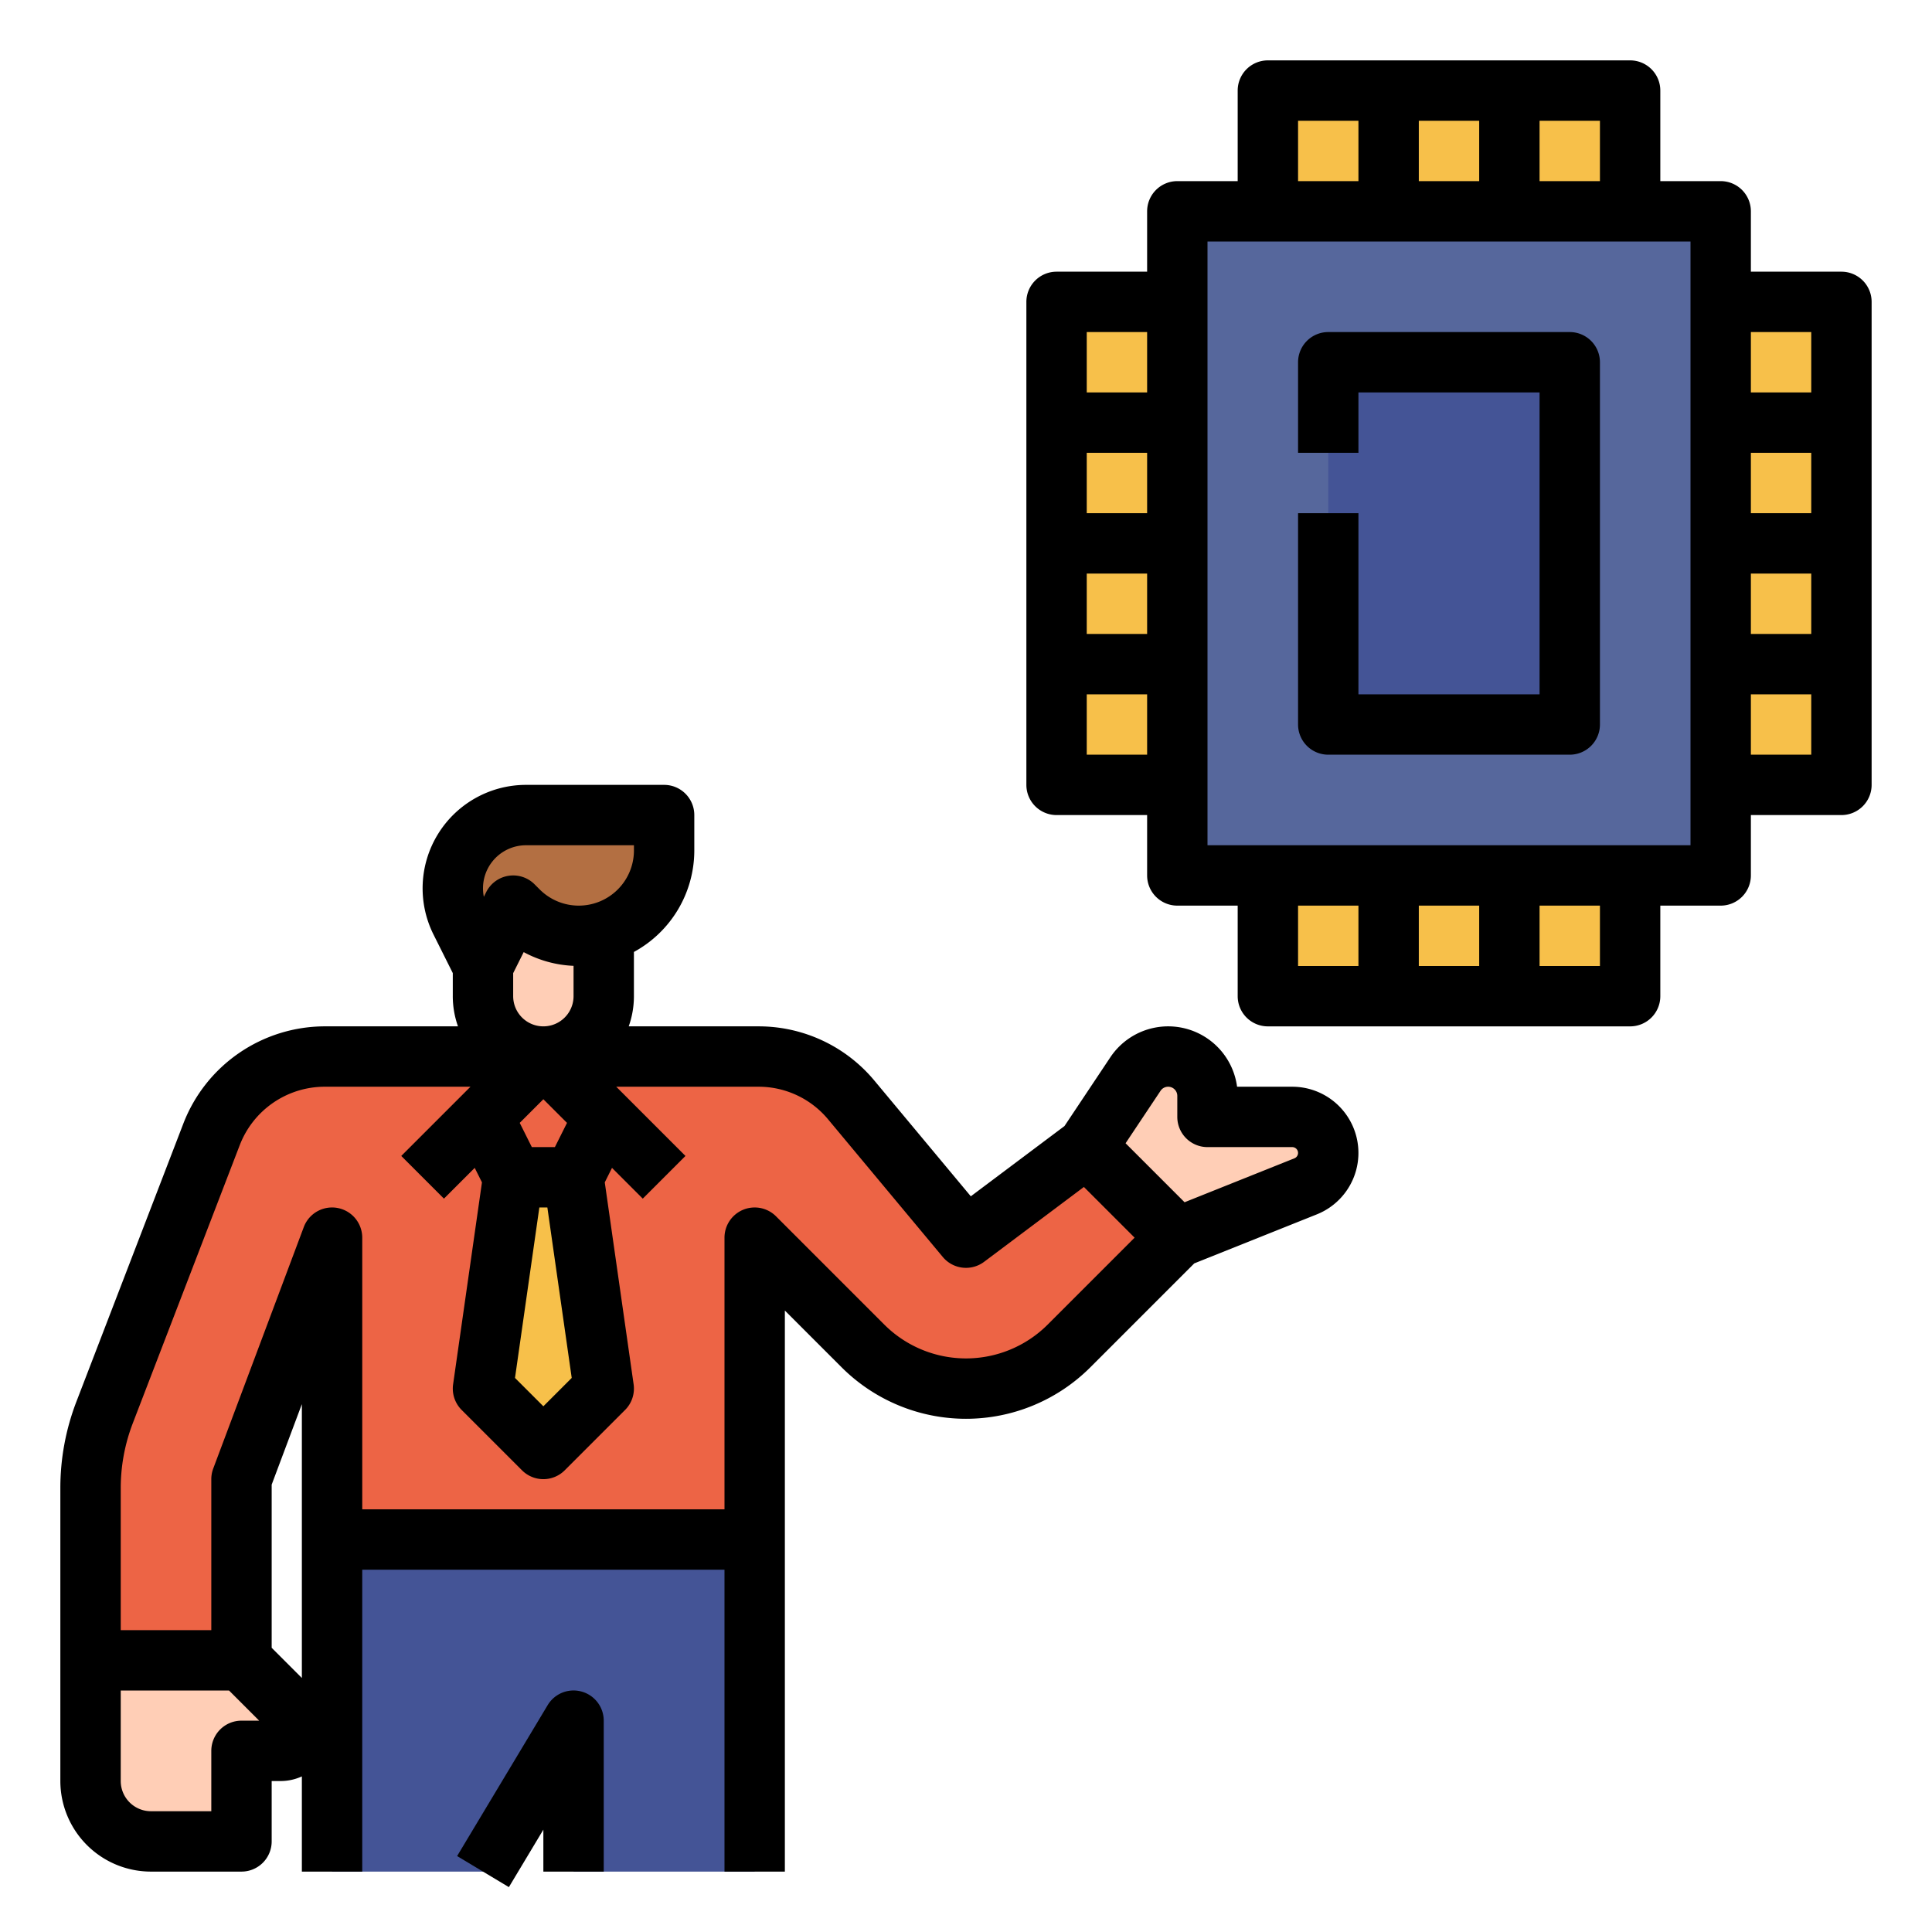 <svg id="filled_outline" height="512" viewBox="0 0 512 512" width="512" xmlns="http://www.w3.org/2000/svg" data-name="filled outline"><path d="m312 327.99-28.69 28.69a38.65 38.65 0 0 1 -54.63 0l-28.68-28.69v80h-112v-80l-24 64v48.01h-40v-45.61a55.918 55.918 0 0 1 3.73-20.1l28.38-73.78a31.992 31.992 0 0 1 29.86-20.52h115.04a31.981 31.981 0 0 1 24.58 11.52l30.41 36.48 32-24z" fill="#ed6445"/><path d="m159.996 247.995v16a16 16 0 0 1 -16 16 16 16 0 0 1 -16-16v-16l8.004-15.995h24z" fill="#ffceb6"/><path d="m63.997 439.995 14.343 14.343a5.657 5.657 0 0 1 1.657 4 5.657 5.657 0 0 1 -5.657 5.657h-10.343v24h-24a16 16 0 0 1 -16-16v-31.995z" fill="#ffceb6"/><path d="m151.997 311.995 8 56-16 16-16-16 8-56z" fill="#f7c04a"/><path d="m288 303.989 12.903-19.354a10.422 10.422 0 0 1 8.672-4.641 10.422 10.422 0 0 1 10.422 10.422v5.578h22.459a9.541 9.541 0 0 1 9.541 9.541 9.541 9.541 0 0 1 -5.997 8.858l-34.003 13.601z" fill="#ffceb6"/><path d="m87.997 495.995v-87.995h112v87.995h-48v-40l-24 40z" fill="#445496"/><path d="m312 56h144v176h-144z" fill="#56679c"/><g fill="#f7c04a"><path d="m336 24h96v32h-96z"/><path d="m336 232h96v32h-96z"/><path d="m280 80h32v128h-32z"/><path d="m456 80h32v128h-32z"/></g><path d="m352 96h64v96h-64z" fill="#445496"/><path d="m128 256-5.95-11.9a19.417 19.417 0 0 1 -2.05-8.683 19.416 19.416 0 0 1 19.416-19.416h36.584v9.373a22.627 22.627 0 0 1 -22.627 22.627 22.627 22.627 0 0 1 -16-6.627l-1.373-1.373z" fill="#b36f42"/><path d="m39.997 495.994h24a8 8 0 0 0 8-8v-16h2.343a13.575 13.575 0 0 0 5.657-1.228v25.228h16v-80h96v80h16v-148.687l15.029 15.03a46.629 46.629 0 0 0 65.941 0l27.525-27.525 32.479-12.991a17.541 17.541 0 0 0 -6.515-33.827h-14.618a18.423 18.423 0 0 0 -33.592-7.796l-12.146 18.218-24.824 18.618-25.54-30.646a39.892 39.892 0 0 0 -30.729-14.394h-34.388a23.885 23.885 0 0 0 1.376-8v-11.718a30.652 30.652 0 0 0 16.003-26.904v-9.373a8 8 0 0 0 -8-8h-36.584a27.417 27.417 0 0 0 -24.522 39.678l5.102 10.204v6.112a23.885 23.885 0 0 0 1.376 8h-35.399a40.24 40.24 0 0 0 -37.334 25.641l-28.378 73.783a63.757 63.757 0 0 0 -4.266 22.975v77.602a24.027 24.027 0 0 0 24 24zm24-40a8 8 0 0 0 -8 8v16h-16a8.009 8.009 0 0 1 -8-8v-23.994h28.692l7.994 7.994zm16-11.313-8-8v-43.235l8-21.334zm229.578-156.687a2.425 2.425 0 0 1 2.422 2.423v5.577a8 8 0 0 0 8 8h22.459a1.541 1.541 0 0 1 .572 2.972l-29.104 11.641-15.633-15.633 9.268-13.901a2.418 2.418 0 0 1 2.016-1.079zm-158.063 77.172-7.515 7.515-7.515-7.515 6.453-45.172h2.123zm-4.459-61.172h-6.111l-3.21-6.42 6.266-6.266 6.266 6.266zm-7.636-79.994h28.584v1.373a14.628 14.628 0 0 1 -24.97 10.344l-1.373-1.373a8.001 8.001 0 0 0 -12.813 2.078l-.62 1.24a11.409 11.409 0 0 1 11.192-13.662zm-3.42 39.994v-6.099l2.788-5.576a30.402 30.402 0 0 0 13.212 3.638v8.037a8 8 0 0 1 -16 0zm-100.801 113.168 28.378-73.783a24.144 24.144 0 0 1 22.4-15.385h38.709l-18.343 18.343 11.313 11.314 8.152-8.152 1.919 3.837-7.646 53.525a8 8 0 0 0 2.263 6.789l16 16a8.001 8.001 0 0 0 11.313 0l16-16a8 8 0 0 0 2.263-6.789l-7.646-53.525 1.919-3.837 8.152 8.152 11.313-11.314-18.343-18.343h37.698a23.938 23.938 0 0 1 18.438 8.636l30.404 36.485a8.001 8.001 0 0 0 10.946 1.279l26.449-19.837 13.437 13.437-23.03 23.03a30.628 30.628 0 0 1 -43.313-.001l-28.686-28.687a8 8 0 0 0 -13.657 5.657v72h-96v-72a8 8 0 0 0 -15.491-2.809l-24 64a7.994 7.994 0 0 0 -.509 2.809v40.006h-24v-37.607a47.814 47.814 0 0 1 3.199-17.23z"/><path d="m159.997 495.994v-40a8 8 0 0 0 -14.86-4.116l-24 40 13.72 8.232 9.14-15.233v11.117z"/><path d="m488 72h-24v-16a8 8 0 0 0 -8-8h-16v-24a8 8 0 0 0 -8-8h-96a8 8 0 0 0 -8 8v24h-16a8 8 0 0 0 -8 8v16h-24a8 8 0 0 0 -8 8v128a8 8 0 0 0 8 8h24v16a8 8 0 0 0 8 8h16v24a8 8 0 0 0 8 8h96a8 8 0 0 0 8-8v-24h16a8 8 0 0 0 8-8v-16h24a8 8 0 0 0 8-8v-128a8 8 0 0 0 -8-8zm-184 16v16h-16v-16zm-16 48v-16h16v16zm16 16v16h-16v-16zm-16 48v-16h16v16zm136-152h-16v-16h16zm-48 0v-16h16v16zm-32-16h16v16h-16zm0 208h16v16h-16zm48 0v16h-16v-16zm32 16h-16v-16h16zm24-32h-128v-160h128zm32-136v16h-16v-16zm-16 48v-16h16v16zm16 16v16h-16v-16zm-16 48v-16h16v16z"/><path d="m352 200h64a8 8 0 0 0 8-8v-96a8 8 0 0 0 -8-8h-64a8 8 0 0 0 -8 8v24h16v-16h48v80h-48v-48h-16v56a8 8 0 0 0 8 8z"/></svg>